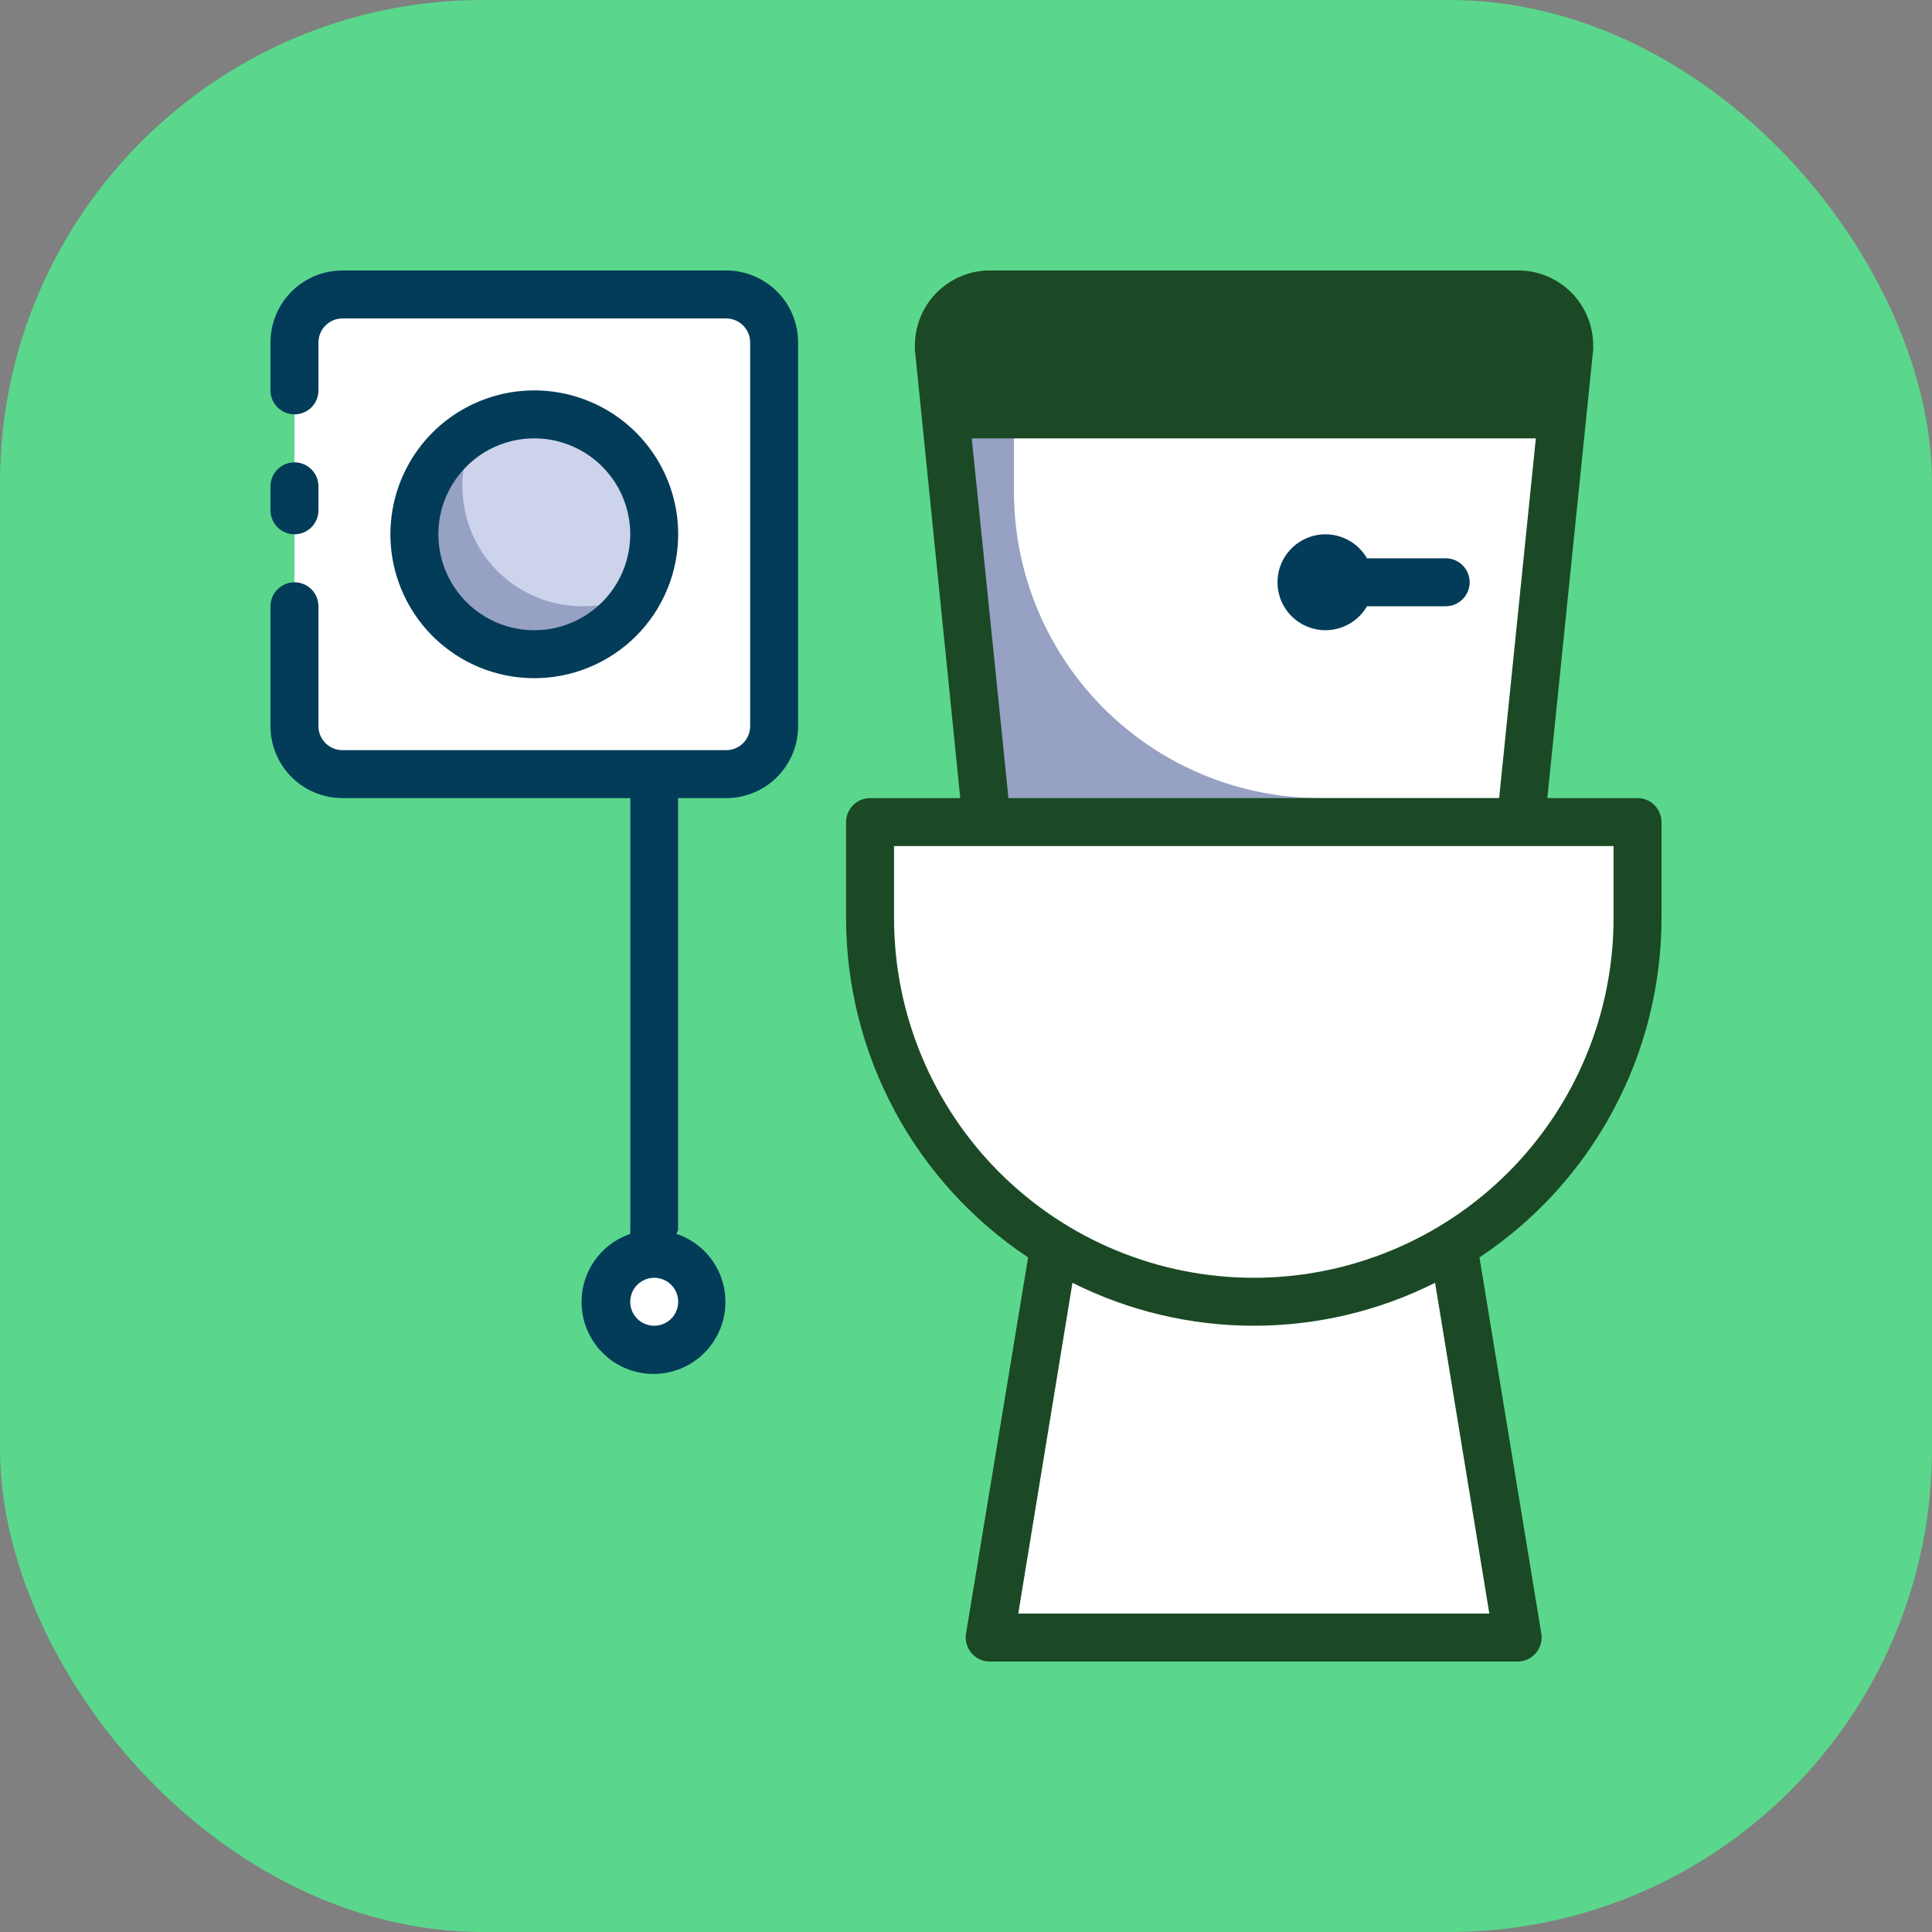 <svg width="40" height="40" viewBox="0 0 40 40" fill="none" xmlns="http://www.w3.org/2000/svg">
<rect x="0" y="0" width="40" height="40" fill="#808080" stroke="none"/>
<g id="Group 19">
<rect id="Rectangle 11" width="40" height="40" rx="10" fill="#5AD78C"/>
<g id="toilet">
<path id="Vector" d="M13.545 25.959C13.413 25.959 13.287 25.907 13.194 25.813C13.101 25.72 13.048 25.594 13.048 25.462V16.028C13.048 15.896 13.101 15.77 13.194 15.677C13.287 15.584 13.413 15.531 13.545 15.531C13.677 15.531 13.803 15.584 13.896 15.677C13.989 15.77 14.041 15.896 14.041 16.028V25.462C14.041 25.594 13.989 25.72 13.896 25.813C13.803 25.907 13.677 25.959 13.545 25.959Z" fill="#D7E9F7"/>
<path id="Vector_2" d="M33.903 18.014V19.007C33.904 20.051 33.699 21.084 33.301 22.049C32.902 23.013 32.317 23.89 31.579 24.628C31.243 24.966 30.875 25.272 30.482 25.542L30.154 25.755C28.951 26.503 27.57 26.916 26.154 26.951C24.737 26.986 23.337 26.641 22.099 25.953C20.86 25.265 19.828 24.258 19.11 23.036C18.392 21.815 18.013 20.424 18.014 19.007V18.014C18.014 17.75 18.118 17.498 18.305 17.312C18.491 17.125 18.743 17.021 19.007 17.021H32.91C33.174 17.021 33.426 17.125 33.612 17.312C33.799 17.498 33.903 17.75 33.903 18.014Z" fill="white"/>
<path id="Vector_3" d="M33.903 18.014V19.007C33.904 20.051 33.7 21.084 33.301 22.049C32.902 23.013 32.317 23.89 31.58 24.628C31.243 24.966 30.875 25.272 30.482 25.542C29.665 25.82 28.808 25.961 27.945 25.959C25.838 25.959 23.817 25.122 22.327 23.632C20.837 22.142 20 20.121 20 18.014V17.021H32.91C33.174 17.021 33.426 17.125 33.613 17.312C33.799 17.498 33.903 17.75 33.903 18.014Z" fill="white"/>
<path id="Vector_4" d="M32.493 7.189L32.349 8.579H19.568L19.424 7.189C19.413 6.913 19.511 6.644 19.697 6.44C19.883 6.235 20.142 6.112 20.417 6.097H31.485C31.764 6.108 32.026 6.23 32.215 6.435C32.404 6.639 32.504 6.911 32.493 7.189Z" fill="#1B4925"/>
<path id="Vector_5" d="M32.349 8.579L31.485 17.021H20.432L19.568 8.579H32.349Z" fill="#96A1C3"/>
<path id="Vector_6" d="M29.931 11.559H28.302C28.193 11.37 28.024 11.222 27.822 11.138C27.62 11.054 27.396 11.04 27.185 11.096C26.974 11.153 26.788 11.277 26.654 11.451C26.521 11.624 26.449 11.837 26.449 12.055C26.449 12.274 26.521 12.486 26.654 12.66C26.788 12.833 26.974 12.958 27.185 13.015C27.396 13.071 27.62 13.056 27.822 12.973C28.024 12.889 28.193 12.741 28.302 12.552H29.931C30.063 12.552 30.189 12.5 30.282 12.406C30.375 12.313 30.428 12.187 30.428 12.055C30.428 11.924 30.375 11.797 30.282 11.704C30.189 11.611 30.063 11.559 29.931 11.559Z" fill="url(#paint0_linear_39_273)"/>
<path id="Vector_7" d="M32.796 8.579L32.031 16.028L31.982 16.524H27.339C25.656 16.524 24.042 15.856 22.852 14.665C21.662 13.475 20.993 11.861 20.993 10.178V8.579H32.796Z" fill="white"/>
<path id="Vector_8" d="M30.259 33.874H21.659C21.514 33.876 21.371 33.846 21.239 33.786C21.108 33.727 20.99 33.64 20.896 33.531C20.801 33.422 20.732 33.293 20.692 33.154C20.652 33.015 20.643 32.869 20.666 32.727L21.753 25.775C22.128 26.001 22.522 26.195 22.93 26.356C24.096 26.834 25.359 27.029 26.614 26.925C27.87 26.82 29.084 26.419 30.155 25.755L31.192 32.414L31.242 32.727C31.264 32.869 31.256 33.014 31.216 33.152C31.177 33.29 31.108 33.418 31.015 33.527C30.922 33.636 30.806 33.723 30.675 33.783C30.544 33.843 30.403 33.874 30.259 33.874Z" fill="white"/>
<path id="Vector_9" d="M15.034 6.097H7.09C6.541 6.097 6.096 6.541 6.096 7.09V15.035C6.096 15.583 6.541 16.028 7.09 16.028H15.034C15.583 16.028 16.027 15.583 16.027 15.035V7.09C16.027 6.541 15.583 6.097 15.034 6.097Z" fill="white"/>
<path id="Vector_10" d="M13.545 11.062C13.546 11.477 13.442 11.885 13.242 12.249C13.058 12.588 12.797 12.88 12.48 13.101C12.163 13.322 11.799 13.466 11.416 13.521C11.034 13.577 10.644 13.542 10.277 13.42C9.911 13.298 9.578 13.093 9.305 12.82C9.031 12.546 8.826 12.213 8.704 11.847C8.582 11.48 8.548 11.09 8.603 10.708C8.659 10.326 8.802 9.961 9.023 9.645C9.244 9.328 9.536 9.067 9.875 8.882C10.239 8.682 10.647 8.578 11.062 8.579C11.721 8.579 12.352 8.841 12.818 9.307C13.283 9.772 13.545 10.404 13.545 11.062Z" fill="#96A1C3"/>
<path id="Vector_11" d="M13.545 11.062C13.546 11.477 13.442 11.885 13.242 12.249C12.879 12.449 12.47 12.553 12.055 12.552C11.397 12.552 10.765 12.29 10.3 11.825C9.834 11.359 9.573 10.727 9.573 10.069C9.571 9.654 9.676 9.246 9.875 8.882C10.239 8.682 10.647 8.578 11.062 8.579C11.721 8.579 12.352 8.841 12.818 9.307C13.283 9.772 13.545 10.404 13.545 11.062Z" fill="#CCD3EB"/>
<path id="Vector_12" d="M13.545 27.945C14.093 27.945 14.538 27.5 14.538 26.952C14.538 26.403 14.093 25.959 13.545 25.959C12.996 25.959 12.552 26.403 12.552 26.952C12.552 27.5 12.996 27.945 13.545 27.945Z" fill="white"/>
<path id="Vector_13" d="M33.903 16.524H32.036L32.985 7.239C32.987 7.222 32.987 7.206 32.985 7.189C32.994 6.782 32.843 6.387 32.565 6.09C32.286 5.793 31.902 5.617 31.495 5.6H20.432C20.025 5.617 19.641 5.793 19.362 6.09C19.084 6.387 18.933 6.782 18.942 7.189C18.94 7.206 18.94 7.222 18.942 7.239L19.881 16.524H18.014C17.882 16.524 17.756 16.576 17.663 16.67C17.569 16.763 17.517 16.889 17.517 17.021V19.007C17.518 20.398 17.862 21.767 18.52 22.993C19.177 24.219 20.127 25.263 21.286 26.033L20 33.824C19.988 33.895 19.993 33.968 20.013 34.038C20.032 34.107 20.067 34.172 20.114 34.226C20.161 34.281 20.22 34.326 20.286 34.356C20.352 34.386 20.424 34.401 20.496 34.4H31.421C31.492 34.4 31.563 34.385 31.628 34.355C31.693 34.325 31.751 34.281 31.798 34.226C31.845 34.172 31.88 34.107 31.899 34.038C31.919 33.968 31.924 33.895 31.912 33.824L30.631 26.033C31.79 25.263 32.74 24.219 33.397 22.993C34.055 21.767 34.399 20.398 34.4 19.007V17.021C34.4 16.889 34.347 16.763 34.254 16.67C34.161 16.576 34.035 16.524 33.903 16.524ZM20.432 6.593H31.485C31.626 6.607 31.756 6.675 31.849 6.782C31.941 6.889 31.989 7.028 31.982 7.169L31.917 8.083H20L19.905 7.169C19.902 7.097 19.913 7.024 19.938 6.956C19.962 6.888 20 6.826 20.049 6.772C20.098 6.719 20.157 6.675 20.223 6.645C20.288 6.614 20.359 6.596 20.432 6.593ZM20.119 9.076H31.798L31.038 16.524H20.879L20.119 9.076ZM30.835 33.407H21.082L22.204 26.559C23.37 27.144 24.655 27.448 25.959 27.448C27.262 27.448 28.547 27.144 29.712 26.559L30.835 33.407ZM33.407 19.007C33.407 20.982 32.622 22.877 31.225 24.274C29.828 25.671 27.934 26.455 25.959 26.455C23.983 26.455 22.089 25.671 20.692 24.274C19.295 22.877 18.51 20.982 18.51 19.007V17.517H33.407V19.007Z" fill="#1B4925"/>
<path id="Vector_14" d="M29.931 11.559H28.302C28.193 11.369 28.024 11.221 27.822 11.138C27.62 11.054 27.396 11.039 27.185 11.096C26.974 11.153 26.788 11.277 26.654 11.451C26.521 11.624 26.449 11.837 26.449 12.055C26.449 12.274 26.521 12.486 26.654 12.66C26.788 12.833 26.974 12.958 27.185 13.014C27.396 13.071 27.62 13.056 27.822 12.973C28.024 12.889 28.193 12.741 28.302 12.552H29.931C30.063 12.552 30.189 12.499 30.282 12.406C30.375 12.313 30.428 12.187 30.428 12.055C30.428 11.924 30.375 11.797 30.282 11.704C30.189 11.611 30.063 11.559 29.931 11.559ZM15.035 5.6H7.09C6.695 5.6 6.316 5.757 6.036 6.036C5.757 6.316 5.6 6.695 5.6 7.09V8.083C5.6 8.215 5.652 8.341 5.746 8.434C5.839 8.527 5.965 8.579 6.097 8.579C6.228 8.579 6.355 8.527 6.448 8.434C6.541 8.341 6.593 8.215 6.593 8.083V7.09C6.593 6.958 6.646 6.832 6.739 6.739C6.832 6.646 6.958 6.593 7.09 6.593H15.035C15.166 6.593 15.293 6.646 15.386 6.739C15.479 6.832 15.531 6.958 15.531 7.09V15.035C15.531 15.166 15.479 15.293 15.386 15.386C15.293 15.479 15.166 15.531 15.035 15.531H7.09C6.958 15.531 6.832 15.479 6.739 15.386C6.646 15.293 6.593 15.166 6.593 15.035V12.552C6.593 12.42 6.541 12.294 6.448 12.201C6.355 12.108 6.228 12.055 6.097 12.055C5.965 12.055 5.839 12.108 5.746 12.201C5.652 12.294 5.6 12.42 5.6 12.552V15.035C5.6 15.43 5.757 15.809 6.036 16.088C6.316 16.367 6.695 16.524 7.09 16.524H13.048V25.462C13.046 25.49 13.046 25.518 13.048 25.547C12.715 25.661 12.432 25.889 12.251 26.192C12.07 26.495 12.003 26.852 12.06 27.2C12.118 27.548 12.298 27.864 12.567 28.093C12.836 28.321 13.177 28.446 13.53 28.446C13.883 28.446 14.224 28.321 14.493 28.093C14.762 27.864 14.942 27.548 14.999 27.2C15.057 26.852 14.99 26.495 14.809 26.192C14.628 25.889 14.345 25.661 14.012 25.547C14.024 25.519 14.034 25.491 14.041 25.462V16.524H15.035C15.43 16.524 15.809 16.367 16.088 16.088C16.367 15.809 16.524 15.43 16.524 15.035V7.09C16.524 6.695 16.367 6.316 16.088 6.036C15.809 5.757 15.43 5.6 15.035 5.6ZM13.545 27.448C13.447 27.448 13.351 27.419 13.269 27.365C13.187 27.31 13.124 27.233 13.086 27.142C13.049 27.051 13.039 26.951 13.058 26.855C13.077 26.759 13.124 26.67 13.194 26.601C13.263 26.531 13.352 26.484 13.448 26.465C13.544 26.446 13.644 26.456 13.735 26.493C13.826 26.531 13.903 26.594 13.958 26.676C14.012 26.758 14.041 26.854 14.041 26.952C14.041 27.084 13.989 27.21 13.896 27.303C13.803 27.396 13.677 27.448 13.545 27.448Z" fill="#033C59"/>
<path id="Vector_15" d="M6.097 11.062C6.228 11.062 6.355 11.01 6.448 10.917C6.541 10.823 6.593 10.697 6.593 10.566V10.069C6.593 9.937 6.541 9.811 6.448 9.718C6.355 9.625 6.228 9.572 6.097 9.572C5.965 9.572 5.839 9.625 5.746 9.718C5.652 9.811 5.6 9.937 5.6 10.069V10.566C5.6 10.697 5.652 10.823 5.746 10.917C5.839 11.01 5.965 11.062 6.097 11.062ZM14.041 11.062C14.041 10.473 13.867 9.897 13.539 9.407C13.212 8.917 12.747 8.535 12.202 8.31C11.658 8.084 11.059 8.025 10.481 8.14C9.903 8.255 9.372 8.539 8.955 8.955C8.539 9.372 8.255 9.903 8.14 10.481C8.025 11.059 8.084 11.658 8.31 12.202C8.535 12.747 8.917 13.212 9.407 13.539C9.897 13.867 10.473 14.041 11.062 14.041C11.852 14.041 12.61 13.727 13.169 13.169C13.728 12.61 14.041 11.852 14.041 11.062ZM9.076 11.062C9.076 10.669 9.192 10.285 9.411 9.959C9.629 9.632 9.939 9.377 10.302 9.227C10.665 9.077 11.064 9.037 11.45 9.114C11.835 9.191 12.189 9.38 12.467 9.658C12.744 9.935 12.934 10.289 13.01 10.675C13.087 11.06 13.047 11.459 12.897 11.822C12.747 12.185 12.492 12.495 12.166 12.713C11.839 12.932 11.455 13.048 11.062 13.048C10.535 13.048 10.03 12.839 9.658 12.466C9.285 12.094 9.076 11.589 9.076 11.062Z" fill="#033C59"/>
</g>
</g>
<defs>
<linearGradient id="paint0_linear_39_273" x1="26.455" y1="12.055" x2="30.428" y2="12.055" gradientUnits="userSpaceOnUse">
<stop stop-color="#54A5FF"/>
<stop offset="1" stop-color="#8AD3FE"/>
</linearGradient>
</defs>
</svg>
